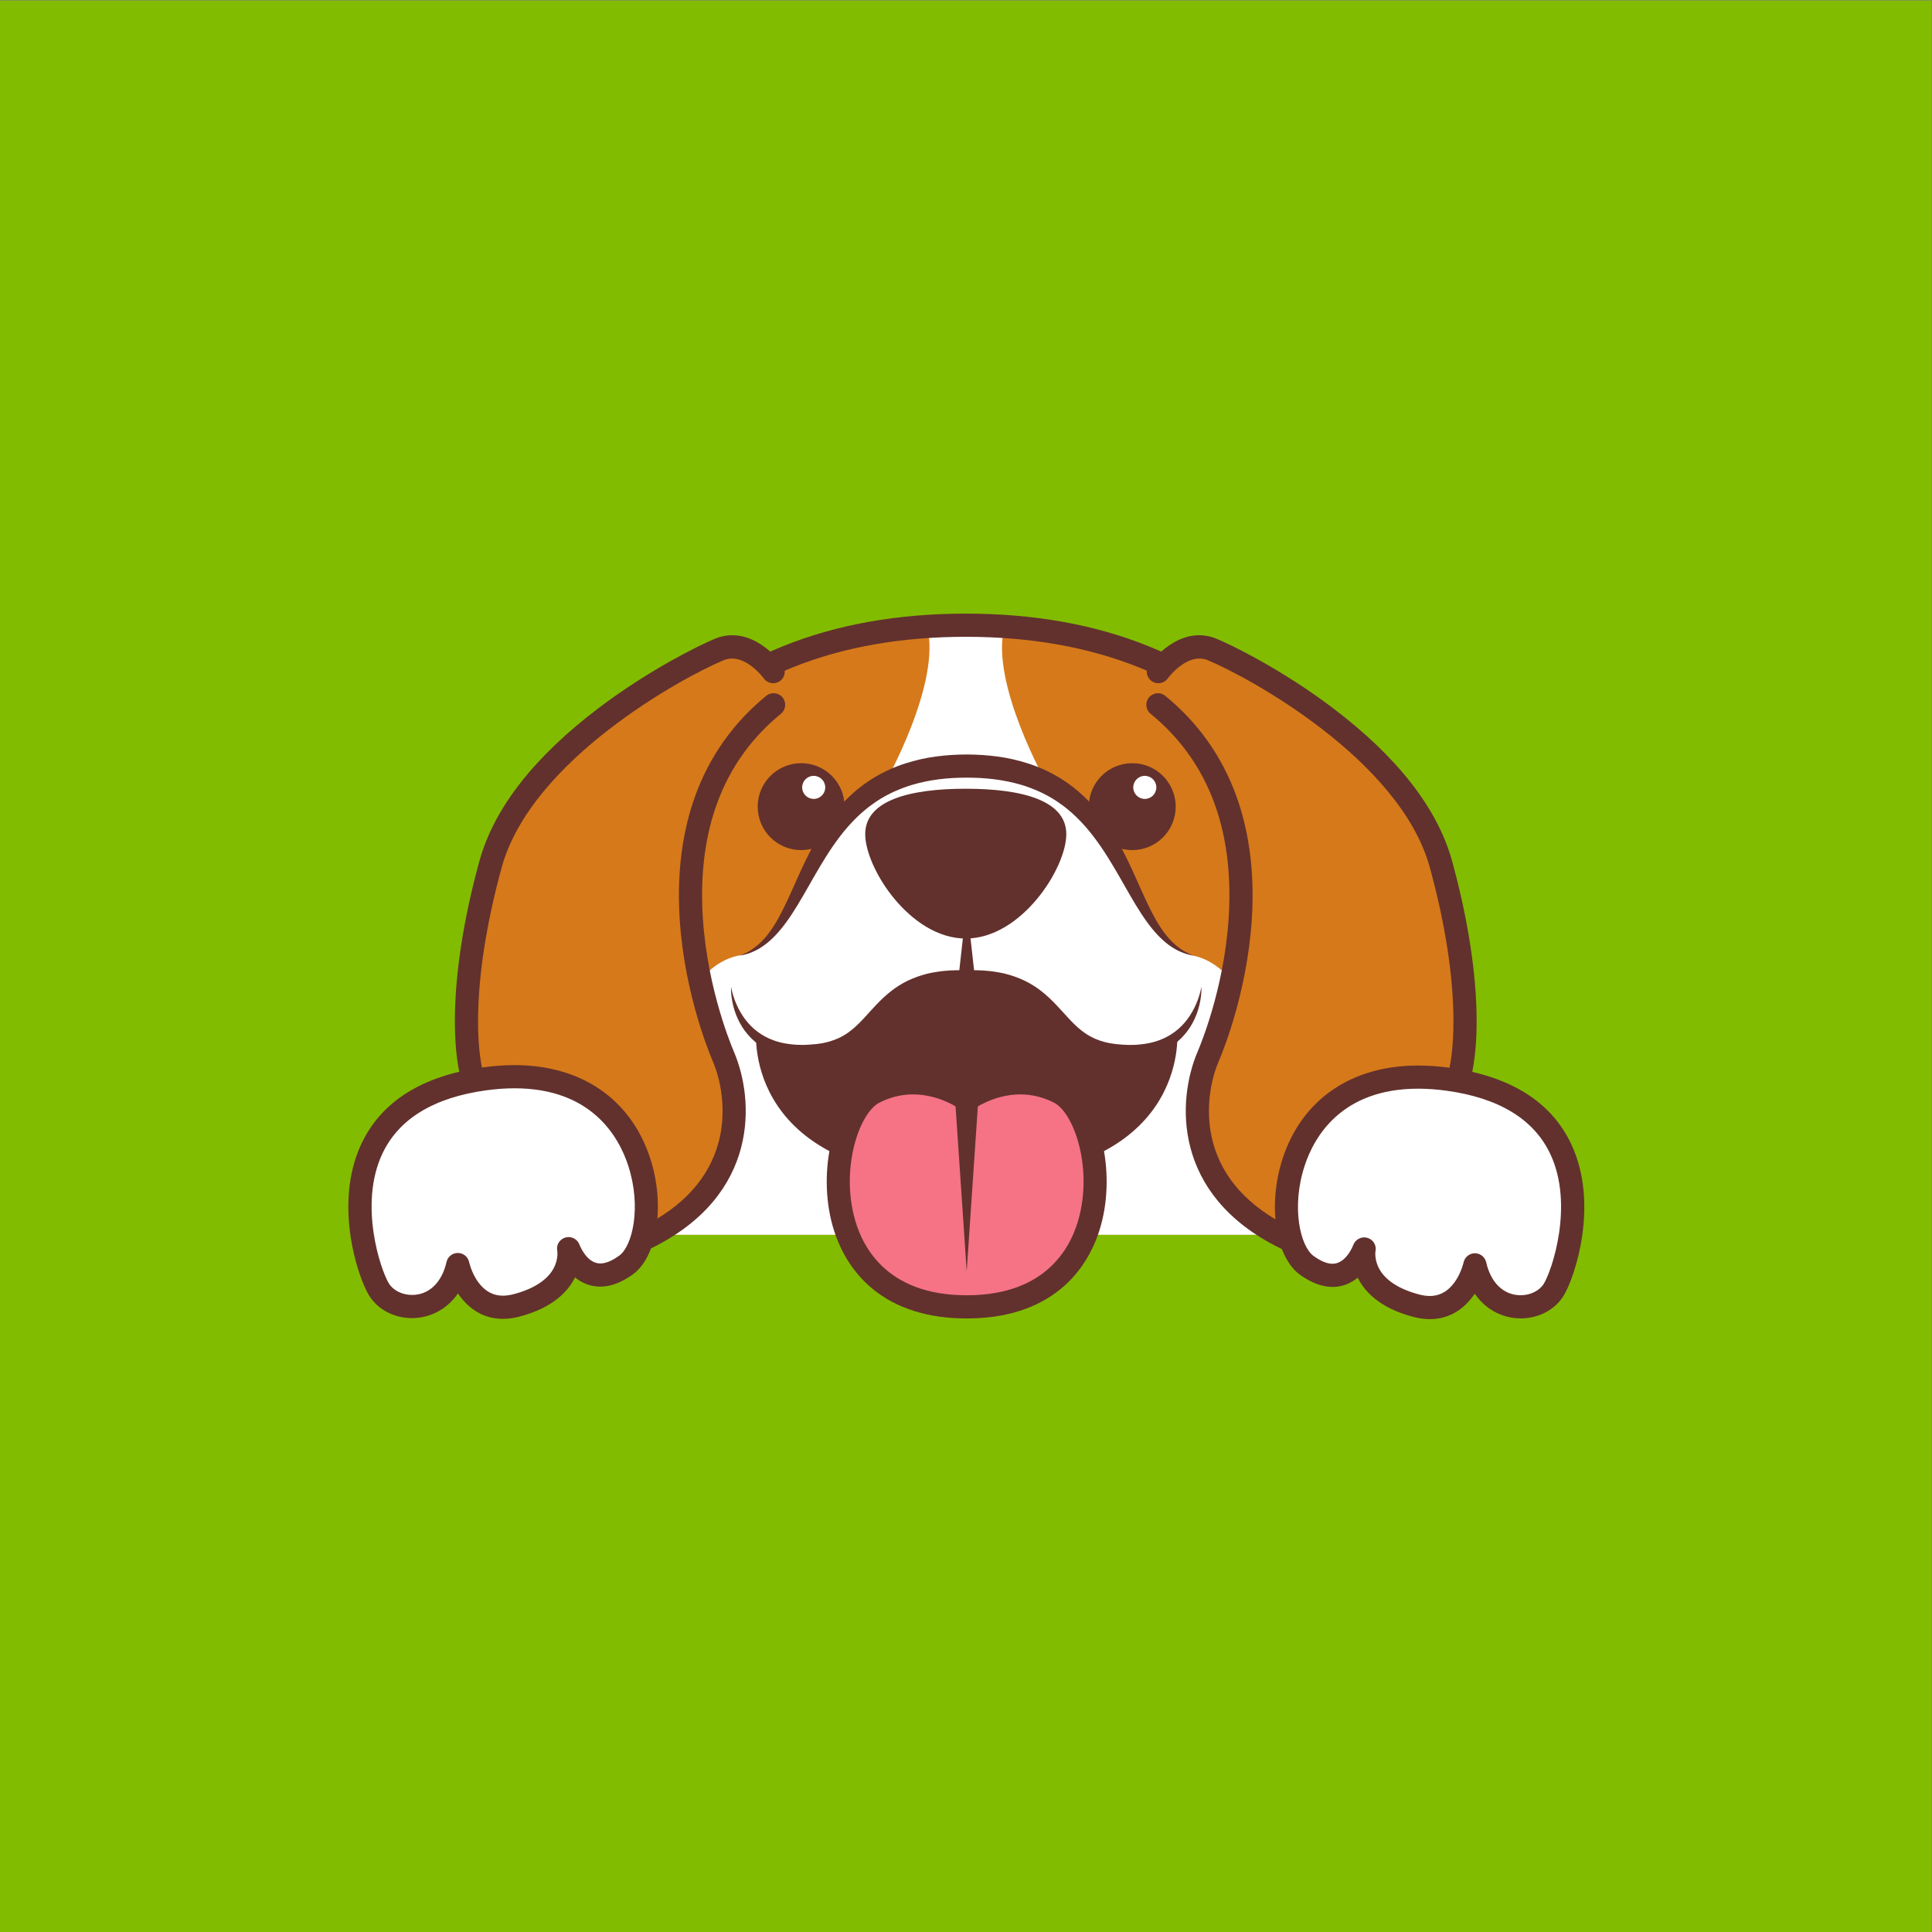 <svg
      xmlns="http://www.w3.org/2000/svg"
      width="2666.667"
      height="2666.667"
      version="1.1"
      viewBox="0 0 2666.667 2666.667"
      xmlSpace="preserve"
    >
      <rect x="0" y="0" width="2666.667" height="2666.667" fill="#808080" stroke="none"/>
      <g transform="matrix(1.333 0 0 -1.333 0 2666.667)">
        <g transform="scale(.1)">
          <g transform="scale(1.227)">
            <path
              fill="#82bc0000"
              fillOpacity="1"
              fillRule="nonzero"
              stroke="none"
              d="M16300 0H0v16300h16300V0"
            ></path>
          </g>
          <path
            fill="#d6791a"
            fillOpacity="1"
            fillRule="nonzero"
            stroke="none"
            d="M14542.6 7219.5s689.7 6311.7-4542.6 6311.7c-5232.29 0-4542.59-6311.7-4542.59-6311.7"
          ></path>
          <path
            fill="#fff"
            fillOpacity="1"
            fillRule="nonzero"
            stroke="none"
            d="M12314.2 10117.4c-1028.9 143.8-1471.7 1767.5-1471.7 1767.5s-599.5 1056.3-440.4 1637.8c-130.2 7.8-264.2 11.8-402.1 11.8-137.92 0-271.87-4-402.07-11.8 159.04-581.5-440.45-1637.8-440.45-1637.8s-442.78-1623.7-1471.64-1767.5c-1028.85-143.7-1122.31-2897.9-1122.31-2897.9h6872.97s-93.5 2754.2-1122.3 2897.9"
          ></path>
          <path
            fill="#62312d"
            fillOpacity="1"
            fillRule="nonzero"
            stroke="none"
            d="M14542.7 7099.5c-4.3 0-8.7.2-13.1.7-65.9 7.2-113.5 66.4-106.3 132.3 1 9.7 83.6 795.6-34.7 1792.6-108.5 914-412.8 2198.6-1246.7 3128.1-748.9 834.7-1806 1258-3141.9 1258-1336.3 0-2393.62-423.5-3142.58-1258.8-834.76-930.9-1138.72-2217.7-1246.72-3133.2-117.64-997.3-34.85-1778.9-34-1786.7 7.2-65.9-40.37-125.1-106.26-132.3-65.84-7.3-125.12 40.4-132.32 106.3-3.59 32.8-86.57 816.7 34.23 1840.8 71.09 602.6 198.66 1162.2 379.17 1663.2 227.03 630.2 538.99 1169.2 927.22 1602.2 796.42 888.1 1913.86 1338.5 3321.26 1338.5 1407.4 0 2524.8-450.4 3321.3-1338.5 388.2-433 700.1-972 927.2-1602.2 180.5-501 308.1-1060.6 379.1-1663.2 120.8-1024.1 37.9-1808 34.3-1840.8-6.7-61.5-58.7-107-119.2-107"
          ></path>
          <path
            fill="#62312d"
            fillOpacity="1"
            fillRule="nonzero"
            stroke="none"
            d="M12189.5 9313.6c-929.7 532-2095 515.9-2179.8 514-84.84 1.9-1250.1 18-2179.81-514 0 0-137.37-1512.8 2175.41-1516.6v-.1h8.8v.1c2312.8 3.8 2175.4 1516.6 2175.4 1516.6"
          ></path>
          <path
            fill="#fff"
            fillOpacity="1"
            fillRule="nonzero"
            stroke="none"
            d="M12361.5 10109.5c-805.4 203.7-584 1963.3-2351.8 1963.3-1767.82 0-1546.35-1759.6-2351.81-1963.3"
          ></path>
          <path
            fill="#62312d"
            fillOpacity="1"
            fillRule="nonzero"
            stroke="none"
            d="M12361.5 10109.5s-6.3 1.2-18.5 3.5c-6.1 1.2-13.7 2.3-22.6 4.4-9 2.4-19.3 5.1-31.1 8.2-11.6 3.6-24.3 8.2-38.6 13-6.9 2.9-14.2 5.9-21.7 9-7.6 3.1-15.6 6.4-23.4 10.5-32.5 14.7-67.8 36.2-105 63.6-74.7 54.5-152.9 137.3-227.2 240.8-37.5 51.6-73.9 108.4-110.9 168.7-36.9 60.3-73.4 124.5-111.5 190.9-38.1 66.4-76.7 135.5-118.5 205.2-41.6 69.9-85.2 140.8-133.3 210.7-48.1 69.8-99.8 138.8-157.1 204.6-58 64.8-119.6 128.1-188.8 183.7-34 28.5-70.7 53.9-107.4 79.4-9.4 6.1-18.8 12.2-28.3 18.2l-14.2 9.1-14.5 8.6-29.1 17.1-29.9 16c-19.7 11.1-40.6 20.2-61 30.3-10.3 4.9-20.9 9.2-31.3 13.8-10.5 4.5-20.8 9.4-31.6 13.3-21.5 8.1-42.6 17.3-64.6 24.4l-32.7 11.4-33.4 10.1c-89.1 27-181.9 45.3-276.7 57.6-23.8 2.6-47.5 5.6-71.4 7.9-24.1 1.7-48 3.9-72.1 5.4l-72.5 3-71 .9-76.44-1-71.03-3c-23.74-1.4-47.94-3.6-71.87-5.4-23.92-2.2-47.64-5.3-71.45-7.8-94.75-12.4-187.59-30.9-276.67-57.7l-33.34-10.1-32.73-11.5c-22-7.1-43.12-16.2-64.53-24.4-10.81-3.9-21.09-8.9-31.63-13.3-10.43-4.7-21.04-8.9-31.33-13.8-20.34-10.2-41.23-19.2-60.94-30.3l-29.89-16-29.12-17.2-14.54-8.5-14.17-9.1c-9.44-6.1-18.86-12.1-28.27-18.2-36.68-25.6-73.34-50.9-107.34-79.5-69.26-55.4-130.71-118.8-188.73-183.7-57.24-65.7-109.1-134.6-157.04-204.5-48.12-69.9-91.85-140.8-133.35-210.6-41.74-69.8-80.46-138.8-118.47-205.3-38.18-66.3-74.68-130.5-111.55-190.8-36.98-60.3-73.47-117.2-110.99-168.7-74.36-103.5-152.54-186.3-227.29-240.8-37.24-27.4-72.49-48.9-105.01-63.6-7.88-4.1-15.82-7.3-23.42-10.4-7.57-3.2-14.82-6.2-21.75-9-14.27-4.8-27-9.5-38.61-13-11.7-3.1-22.04-5.8-30.97-8.2-8.96-2.1-16.67-3.2-22.75-4.4-12.19-2.3-18.49-3.5-18.49-3.5s5.95 2.4 17.48 7c5.72 2.3 12.93 4.9 21.22 8.6 8.2 3.9 17.7 8.3 28.46 13.3 42.52 20.7 101.42 58.4 162.38 119.7 61.19 61.3 122.46 147.2 180.41 253.9 58.5 106.5 114.53 233.1 176.84 372.9 62.75 139.6 131.8 293 223.15 449.5 45.3 78.4 97.75 156.5 156.5 233.6 30.01 38.1 60.98 76.4 95.3 112.8 16.57 18.6 34.7 36.1 52.23 54.3 18.45 17.4 36.27 35.6 55.69 52.3 37.77 34.7 78.5 67 120.59 98 10.74 7.5 21.51 14.9 32.3 22.4l16.23 11.2 16.66 10.7c11.13 7 22.28 14.1 33.45 21.2 11.44 6.7 22.89 13.4 34.36 20 22.76 13.8 46.7 25.4 70.23 38.1 11.87 6.1 24.04 11.6 36.09 17.4 12.12 5.7 24.07 11.9 36.47 16.9 24.72 10.3 49.33 21.2 74.64 30.2l37.83 14 38.33 12.6c102.48 32.9 208.1 57.3 314.69 71.3 26.64 3.1 53.32 6.7 80.02 9.4 26.76 2.2 53.24 4.8 80.31 6.6 27.14 1.3 55 2.9 81.61 3.9l76.44 1.4 81.9-1.5c26.7-1 53.4-2.6 80.1-3.9 26.7-1.8 53.5-4.4 80.2-6.6 26.7-2.7 53.3-6.2 80-9.4 26.6-3.8 53.2-8.1 79.7-12.4 26.4-5.4 52.9-10.3 79.1-16.2 52.5-12.4 104.7-25.9 155.8-42.8l38.3-12.5 37.9-14.1c25.3-9 49.9-19.8 74.6-30.2 12.4-5.1 24.3-11.3 36.4-16.9 12.1-5.8 24.2-11.3 36.1-17.4 23.5-12.7 47.5-24.3 70.2-38.1 11.5-6.7 23-13.3 34.4-20 11.2-7.1 22.3-14.2 33.4-21.3l16.7-10.6 16.2-11.2c10.8-7.5 21.6-14.9 32.3-22.4 20.9-15.8 42.1-31 61.8-47.7 10-8.3 20-16.5 29.9-24.7 9.6-8.6 19.3-17.1 28.8-25.6 19.5-16.7 37.3-34.9 55.7-52.3 17.6-18.2 35.7-35.7 52.3-54.3 34.3-36.4 65.1-74.8 95.2-112.8 29.2-38.7 57.5-77.1 83.3-116.3 13.3-19.4 25.4-39.2 37.9-58.5 12-19.7 24-39.2 35.3-58.8 91.3-156.5 160.4-309.9 223.1-449.5 62.4-139.7 118.4-266.4 177-372.8 29-53.4 58.9-101.4 89-144 30.1-42.6 61.1-79.1 91.5-109.9 61-61.3 119.9-98.9 162.4-119.6 10.7-5 20.2-9.4 28.4-13.3 8.3-3.7 15.6-6.3 21.3-8.6 11.6-4.6 17.5-7 17.5-7"
          ></path>
          <path
            fill="#d6791a"
            fillOpacity="1"
            fillRule="nonzero"
            stroke="none"
            d="M11994.2 13050.4s252.9 355.2 557.9 229.3c304.9-125.9 2030.5-994 2368.7-2224.4 338.2-1230.4 314.6-2232.1 34.7-2519.6-279.9-287.4-190.7-2067.5-1652.4-1345.4-1046.5 516.9-985.6 1422.7-793 1875.2 192.6 452.4 883 2495.5-520.5 3641.7"
          ></path>
          <path
            fill="#62312d"
            fillOpacity="1"
            fillRule="nonzero"
            stroke="none"
            d="M13912 6898.5c-193.9 0-413.1 61.2-662 184.2-1118.2 552.3-1060.6 1535.8-850.3 2029.8 50.9 119.6 306 754.7 328.7 1517.3 25.6 854.4-248.5 1522.1-814.7 1984.5-51.3 41.9-58.9 117.5-17 168.8 41.9 51.3 117.5 59 168.8 17.1 340.7-278.3 588.8-628.6 737.5-1041.3 122.1-338.9 177.7-721.2 165.3-1136.3-24-805.6-293.9-1477.6-347.8-1604.1-109.3-256.8-132.7-569.3-62.5-835.9 98.5-374.1 367.1-671.7 798.3-884.8 327-161.5 590.6-199.5 783.4-112.9 306.6 137.6 427.1 577.1 524 930.2 62.6 228 111.9 408 205.8 504.4 54.8 56.3 182.2 249.2 180.4 822-1.4 457.5-86.1 1004.5-244.8 1582-308 1120.4-1891.6 1977.2-2298.8 2145.3-212.2 87.6-412.6-185.5-414.6-188.3-38.7-53.6-113.6-65.9-167.3-27.4-53.8 38.5-66.3 113.1-28 166.9 12.6 17.7 312.7 431 701.5 270.6 155.9-64.3 675.2-317.9 1198.4-713.2 672.5-507.9 1089.8-1043 1240.2-1590.3 164.3-597.7 251.9-1166.5 253.4-1644.8 1.1-334.3-41.2-777.4-248.5-990.3-50.7-52-99.2-229.1-146.2-400.4-104.4-380.5-247.4-901.7-657.1-1085.7-100.1-44.9-208.4-67.4-326.1-67.4"
          ></path>
          <path
            fill="#d6791a"
            fillOpacity="1"
            fillRule="nonzero"
            stroke="none"
            d="M8005.82 13050.4s-252.94 355.2-557.9 229.3c-304.96-125.9-2030.54-994-2368.73-2224.4-338.19-1230.4-314.56-2232.1-34.65-2519.6 279.91-287.4 190.64-2067.5 1652.34-1345.4 1046.48 516.9 985.63 1422.7 793.02 1875.2-192.61 452.4-883 2495.5 520.48 3641.7"
          ></path>
          <path
            fill="#62312d"
            fillOpacity="1"
            fillRule="nonzero"
            stroke="none"
            d="M6087.97 6898.5c-117.65 0-225.99 22.5-326.04 67.4-409.71 184-552.69 705.2-657.09 1085.7-46.99 171.3-95.58 348.4-146.28 400.4-207.27 212.9-249.53 656-248.48 990.3 1.49 478.3 89.12 1047.1 253.4 1644.8 150.44 547.3 567.7 1082.4 1240.21 1590.3 523.23 395.2 1042.5 648.9 1198.44 713.2 388.65 160.4 688.84-252.9 701.43-270.6 38.45-53.9 25.86-128.9-28.13-167.3-53.87-38.4-128.61-25.9-167.13 27.8-2.07 2.9-202.46 275.9-414.6 188.3-407.22-168.1-1990.84-1024.9-2298.8-2145.3-158.73-577.5-243.39-1124.5-244.82-1582-1.8-572.8 125.58-765.7 180.44-822 93.83-96.4 143.22-276.4 205.76-504.4 96.89-353.1 217.46-792.6 523.97-930.2 192.85-86.6 456.44-48.6 783.48 112.9 431.21 213.1 699.79 510.7 798.27 884.8 70.19 266.6 46.82 579.1-62.51 835.9-53.86 126.5-323.75 798.4-347.83 1604.1-12.4 415.1 43.22 797.4 165.32 1136.3 148.68 412.7 396.81 763 737.49 1041.3 51.32 41.9 126.92 34.3 168.85-17.1 41.92-51.3 34.29-126.9-17.03-168.8-566.16-462.4-840.28-1130.1-814.73-1984.5 22.79-762.6 277.86-1397.7 328.75-1517.3 210.31-494 267.88-1477.5-850.28-2029.8-248.91-123-468.12-184.2-662.06-184.2"
          ></path>
          <path
            fill="#62312d"
            fillOpacity="1"
            fillRule="nonzero"
            stroke="none"
            d="M11041.1 11367.5c0-353.2-466.1-1080.6-1041.1-1080.6-574.96 0-1041.06 727.4-1041.06 1080.6 0 353.1 466.1 470.5 1041.06 470.5 575 0 1041.1-117.4 1041.1-470.5"
          ></path>
          <path
            fill="#fff"
            fillOpacity="1"
            fillRule="nonzero"
            stroke="none"
            d="M12440 9787.4s-28.2-743-901.7-676.4c-698.4 53.3-568.7 769.6-1538.3 726.4h9.7c-969.63 43.2-839.93-673.1-1538.33-726.4-873.48-66.6-901.68 676.4-901.68 676.4"
          ></path>
          <path
            fill="#62312d"
            fillOpacity="1"
            fillRule="nonzero"
            stroke="none"
            d="M12440 9787.4c1.4-31.8-.4-63.9-4.3-95.8-3.6-31.9-9.3-63.7-16.8-95.3-15-63.1-38.6-124.9-70.1-183.3-31.1-58.8-72.4-112.9-120.5-160.8-48.3-47.9-104.5-88.2-164.9-120.7-60.4-32.7-125.5-55.6-191.4-72.3-33-9.4-66.4-14-99.9-20.1-16.8-2.2-33.5-3.9-50.3-5.9l-25.3-2.8-25.1-1.4-50.4-2.6c-16.8-.5-33.4 0-50.2.1l-25.1.3-12.6.1-14.7 1-47.4 3.3c-2 .1-3.8.2-6 .4l-6.8 1-13.5 1.8-27.1 3.8c-18.5 2.2-35.4 6.3-52.7 10l-26 5.7c-8.6 2.2-17.1 4.9-25.7 7.4-17 5.3-34.4 9.8-51 16.8-67.4 24.6-131.7 59.3-189.5 100-58 40.7-109.1 87.1-156.5 132.8-47.3 46-91.5 91.2-134.7 133.4-43.3 42.2-86.6 80.7-131.9 113.7-45.5 32.8-92.1 61.5-142.1 83.7-49.9 22.2-102.5 38.8-156.9 51.4-27.8 4.9-55 11.5-83.5 14.5-14.2 1.7-28.1 4.3-42.5 5.4l-43.2 3.4c-7.2.4-14.4 1.3-21.7 1.5l-21.9.5-43.8 1.1c-29.5-.1-59.1-1.3-88.7-1.9l-5.3 239.8h9.7l-5.3-239.8c-29.57.4-59.25 1.8-88.67 1.8l-43.85-1.1-21.93-.5c-7.29-.2-14.42-1-21.64-1.5l-43.19-3.4c-14.41-1-28.31-3.6-42.5-5.4-28.56-2.9-55.72-9.6-83.45-14.6-54.41-12.6-107.04-29.2-156.92-51.4-50.02-22-96.53-50.9-141.96-83.7-45.29-33-88.58-71.5-131.93-113.7-43.25-42.2-87.23-87.5-134.64-133.4-47.4-45.7-98.58-92.1-156.49-132.9-57.83-40.7-122.17-75.4-189.65-100-67.41-25-137.45-39.2-206.46-46.7l-51.66-3.7-15.11-.9-11.87-.1-23.75-.2c-16.03-.1-31.23-.6-47.94-.1l-51.85 2.6-25.8 1.4-25.23 2.8c-16.81 2-33.57 3.7-50.32 5.9-33.49 6.1-66.96 10.7-99.93 20.1-65.95 16.7-131.05 39.6-191.5 72.3-60.38 32.6-116.63 72.9-164.91 120.8-48.14 48-89.39 102.1-120.5 160.9-31.49 58.5-55.04 120.2-70.02 183.4-7.51 31.6-13.18 63.4-16.82 95.3-3.81 31.9-5.64 64-4.22 95.8 11.4-62.5 30.14-122.8 55.42-179.7 24.33-57.1 55.81-110.4 91.92-158.8 72.72-97 170.21-169.2 278.72-210.8 54.02-21.5 111.18-35.1 169.2-42.9 28.78-4.9 58.45-6.1 87.61-8.7 14.77-.5 29.61-.5 44.36-.8l22.12-.4 21.65.9 43.06 1.9c14.91 1 31.3 2.8 46.88 4.1l23.65 2.2 11.83 1 .74.1c2.32.1-2.33-.1-1.61-.1l1.34.3 2.67.4 5.35.8 42.69 6.6c56.17 10.8 109.78 27 159.85 49.2 50.1 22.2 96.29 51.3 139.72 86.4 43.6 34.9 84.9 75.6 126.21 120 41.38 44.3 82.86 92.4 128.67 140.1 45.6 47.8 95.17 95.7 150.53 139.5 55.19 43.8 116.44 82.8 181.52 113.6 65.05 30.9 133.08 54 201.63 71.4 34.33 7.2 68.84 15.1 103.23 19.3 17.18 2.3 34.47 5.4 51.59 6.9l51.41 4.4c8.55.7 17.17 1.6 25.68 2l25.51.8 51.03 1.7c33.84.1 67.43-.9 101.13-1.5 66.3-1.1 119.1-55.7 118-121.9-1.1-65.7-54.8-118.2-120.3-118l-3 .1h-13.75c-66.21.3-119.68 54.1-119.44 120.3.25 65.5 53.01 118.5 118.16 119.5 33.73.5 67.33 1.6 101.13 1.4l51.1-1.6 25.5-.9c8.5-.3 17.1-1.3 25.6-2l51.4-4.4c17.2-1.4 34.5-4.6 51.6-6.9 34.4-4.1 68.9-12.1 103.2-19.4 68.6-17.3 136.6-40.5 201.6-71.4 65.2-30.6 126.3-69.9 181.5-113.6 55.3-43.8 104.9-91.7 150.5-139.5 45.8-47.7 87.1-95.9 128.6-140.1 41.3-44.5 82.7-85 126.2-120.1 43.5-35.1 89.7-64.2 139.8-86.4 12.2-6.3 25.4-10.5 38.3-15.5 6.5-2.4 12.8-5.2 19.4-7.4l20-6c13.3-4.1 26.9-8.6 39.8-11.1l19.6-4.5 9.8-2.3 4.9-1.2c1.7-.4 3.9-.6 5.8-.9l46.9-7.1 5.9-.9 2.9-.4 1.5-.2c.9-.1-4.8.4-2.1.1h.7l11.1-1.1 22.3-2c14.9-1.2 29.8-3.1 44.7-4.1l44.5-1.9 22.3-.9 22.1.3c14.8.4 29.6.4 44.4.9 29.1 2.6 58.8 3.8 87.6 8.6 58.1 7.9 115.2 21.6 169.3 43 108.5 41.7 206 114 278.7 211 36.1 48.4 67.6 101.7 91.9 158.9 25.2 56.9 43.9 117.2 55.3 179.7"
          ></path>
          <path
            fill="#62312d"
            fillOpacity="1"
            fillRule="nonzero"
            stroke="none"
            d="M9889.7 9566.2l120 1080 120-1080c7.4-66.3-40.4-126-106.7-133.4-66.24-7.3-125.94 40.4-133.3 106.7-.98 8.8-.89 18.2 0 26.7"
          ></path>
          <path
            fill="#62312d"
            fillOpacity="1"
            fillRule="nonzero"
            stroke="none"
            d="M12173.9 11652.5c0-248.6-201.5-450-450-450-248.6 0-450 201.4-450 450 0 248.5 201.4 450 450 450 248.5 0 450-201.5 450-450"
          ></path>
          <path
            fill="#fff"
            fillOpacity="1"
            fillRule="nonzero"
            stroke="none"
            d="M11973.3 11851.9c0-65.9-53.4-119.4-119.4-119.4s-119.5 53.5-119.5 119.4c0 66 53.5 119.5 119.5 119.5s119.4-53.5 119.4-119.5"
          ></path>
          <path
            fill="#62312d"
            fillOpacity="1"
            fillRule="nonzero"
            stroke="none"
            d="M8745.51 11652.5c0-248.6-201.47-450-450-450-248.52 0-450 201.4-450 450 0 248.5 201.48 450 450 450 248.53 0 450-201.5 450-450"
          ></path>
          <path
            fill="#fff"
            fillOpacity="1"
            fillRule="nonzero"
            stroke="none"
            d="M8544.98 11851.9c0-65.9-53.48-119.4-119.47-119.4-65.98 0-119.47 53.5-119.47 119.4 0 66 53.49 119.5 119.47 119.5 65.99 0 119.47-53.5 119.47-119.5"
          ></path>
          <path
            fill="#f57385"
            fillOpacity="1"
            fillRule="nonzero"
            stroke="none"
            d="M10969.9 8693.4c-509.8 262.2-960.1-76-960.1-76h-.1s-450.35 338.2-960.18 76c-509.77-262.2-729.17-2220 959.98-2220.4h.5c1689.1.4 1469.7 1958.2 959.9 2220.4"
          ></path>
          <path
            fill="#62312d"
            fillOpacity="1"
            fillRule="nonzero"
            stroke="none"
            d="M10009.7 6593h1.4c841.6.7 1093 520.2 1167.9 829.9 128.3 530.3-68.6 1063.3-263.9 1163.8-111.5 57.3-229.2 86.3-350 86.3-274.9 0-481.6-150.3-483.6-151.8-20.7-15.3-46.1-23.8-71.7-23.8-26.02 0-51.37 8.4-72.16 24-1.68 1.3-208.4 151.6-483.28 151.6-120.79 0-238.53-29-349.95-86.3-195.37-100.5-392.29-633.4-263.98-1163.8 74.97-309.8 326.55-829.7 1169.07-829.9h.2zm.3-240h-.5c-398.07.1-725.42 102.8-973.04 305.4-210.42 172.2-358.87 417-429.3 708.1-139 574.5 45.69 1257.8 387.48 1433.6 145.7 74.9 300.38 112.9 459.72 112.9 250.76 0 453.17-94.3 555.34-153.4 102.2 59.1 304.6 153.4 555.4 153.4 159.4 0 314-38 459.7-112.9 341.8-175.8 526.5-859.1 387.5-1433.6-70.4-291.1-218.9-535.9-429.3-708.1-247.4-202.4-574.5-305.1-972-305.4h-1"
          ></path>
          <path
            fill="#62312d"
            fillOpacity="1"
            fillRule="nonzero"
            stroke="none"
            d="M10129.8 8617.4l-120-1776.2-120.03 1776.2c-4.48 66.3 45.62 123.6 111.93 128.1 66.2 4.5 123.6-45.6 128.1-111.9.3-5.2.3-11.1 0-16.2"
          ></path>
          <path
            fill="#fff"
            fillOpacity="1"
            fillRule="nonzero"
            stroke="none"
            d="M5888.39 7074.2s169.71-477.9 595.86-166.3c426.14 311.6 316.14 2169.7-1463.86 1926.5-1780-243.2-1258.31-1920.5-1095.17-2183 163.13-262.4 695.17-270.2 815.17 259.8 0 0 118.06-551.3 607.58-423.1 622.42 163.1 540.42 586.1 540.42 586.1"
          ></path>
          <path
            fill="#62312d"
            fillOpacity="1"
            fillRule="nonzero"
            stroke="none"
            d="M4740.38 7031.2h.71c56.33-.4 104.85-39.8 116.64-94.9 3.06-13.8 80.3-347.5 349.05-347.5h.01c34.43 0 71.69 5.2 110.77 15.4 212.05 55.6 357.13 151.3 419.59 276.8 43.46 87.4 34.62 161.7 33.26 171.1-13.41 61.7 23.63 121.6 84.34 139.1 60.96 17.7 125.47-17.1 146.72-76.8.49-1.4 72.18-192 213.67-192 56.83 0 123.54 27.7 198.29 82.4 133.26 97.4 232.34 499.1 90.97 932-97.52 298.6-379.98 799.4-1176.11 799.4-92.64 0-190.76-6.9-291.65-20.7-545.22-74.5-907.82-295.6-1077.75-657-247.68-526.8-16.13-1207.9 68.25-1343.7 44.67-71.9 138.53-118.3 239.12-118.3 175.23 0 308.72 127.5 357.1 341.2 12.38 54.7 61 93.5 117.02 93.5zm466.4-682.4c-220.09 0-370.56 123.9-464.83 263.4-33.26-48.5-71.93-91-115.55-126.8-101.3-83.1-229.2-128.9-360.14-128.9-184.43 0-354.17 88.7-442.96 231.6-119.79 192.7-372.39 954-81.6 1572.5 206.74 439.8 631.49 706.4 1262.45 792.7 111.61 15.2 220.67 22.9 324.14 22.9 692.13 0 1203.96-351.7 1404.25-964.9 155.63-476.5 76.02-1014.9-177.46-1200.3-116.73-85.3-231.1-128.6-339.94-128.6-105.63 0-192.53 39.9-261.1 95.8-66.95-137-221.09-313.3-575.67-406.1-58.91-15.5-116.65-23.3-171.59-23.3"
          ></path>
          <g transform="scale(1.029)">
            <path
              fill="#fff"
              fillOpacity="1"
              fillRule="nonzero"
              stroke="none"
              d="M13727.6 6872.25s-164.9-464.26-578.8-161.55c-414 302.7-307.2 2107.76 1422 1871.5 1729.2-236.26 1222.4-1865.67 1063.9-2120.68-158.4-254.91-675.3-262.49-791.9 252.38 0 0-114.6-535.56-590.2-411.02-604.7 158.44-525 569.37-525 569.37"
            ></path>
          </g>
          <g transform="scale(1.016)">
            <path
              fill="#62312d"
              fillOpacity="1"
              fillRule="nonzero"
              stroke="none"
              d="M14018.1 6937.82c-1.4-9.25-10-82.35 32.7-168.33 61.4-123.47 204.2-217.61 412.8-272.31 38.4-10.04 75.1-15.15 109-15.15 267.1 0 342.6 338.42 343.4 341.87 11.6 54.2 59.3 92.96 114.7 93.36h.7c55.1 0 103-38.17 115.1-91.99 47.6-210.24 179-335.67 351.3-335.67 99 0 191.4 45.65 235.3 116.38 83 133.6 310.8 803.67 67.1 1321.93-167.1 355.54-523.8 573.06-1060.2 646.35-99.3 13.58-195.8 20.37-287 20.37-783.2 0-1061.1-492.69-1157-786.45-139.1-425.88-41.6-821.07 89.5-916.89 73.5-53.82 139.1-81.07 195-81.07 139.3 0 209.5 186.92 210.2 188.89 21 58.83 84.4 92.87 144.4 75.55 59.8-17.21 96.2-76.14 83-136.84zm554.5-691.9c-54.1 0-110.8 7.67-168.9 22.92-348.8 91.3-500.4 264.74-566.2 399.52-67.5-55-153-94.25-256.9-94.25h-.1c-107 0-219.5 42.6-334.4 126.52-249.4 182.39-327.7 712.07-174.5 1180.84 196.9 603.27 700.5 949.27 1381.4 949.27 101.8 0 209.1-7.58 319-22.53 620.6-84.9 1038.6-347.18 1241.9-779.85 286.1-608.48 37.6-1357.44-80.3-1547.02-87.3-140.59-254.3-227.85-435.7-227.85-128.9 0-254.7 44.96-354.3 126.81-42.9 35.22-81 77.03-113.7 124.75-92.8-137.24-240.8-259.13-457.3-259.13"
            ></path>
          </g>
        </g>
      </g>
    </svg>